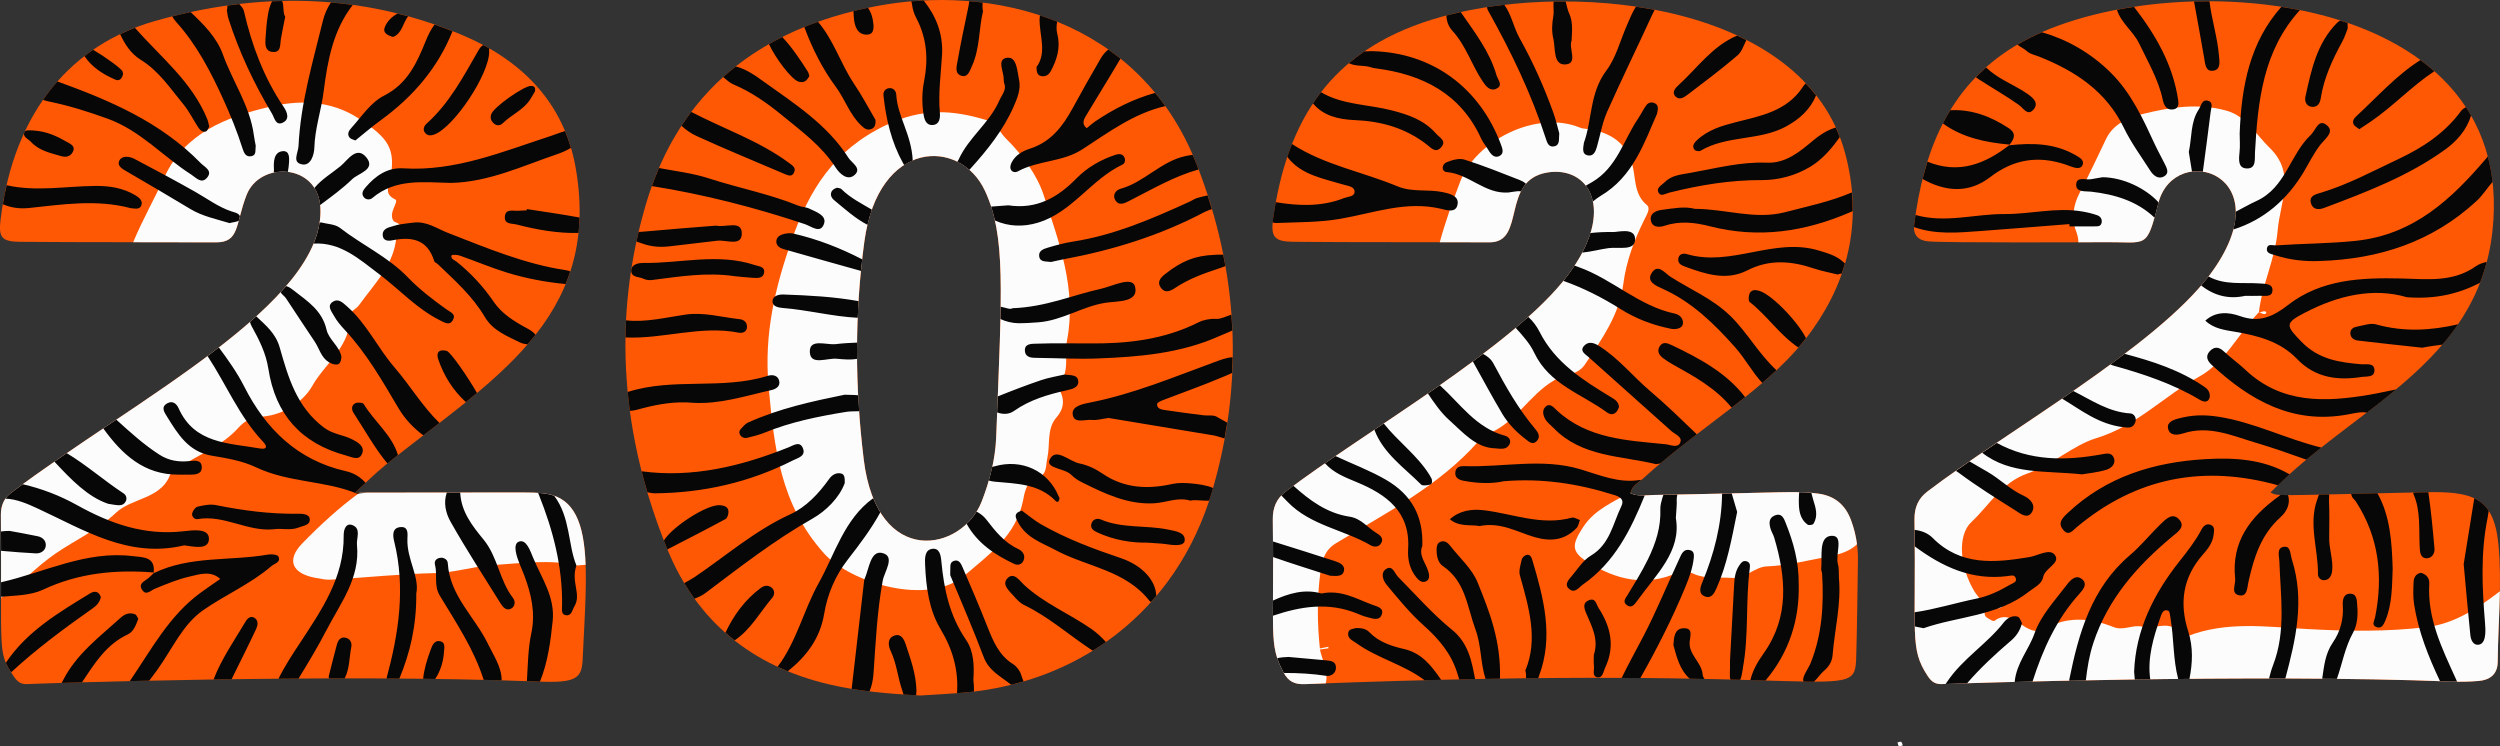 <svg id="_лой_2" xmlns="http://www.w3.org/2000/svg" width="1080" height="322.36" viewBox="0 0 1080 322.36"><rect x="0" y="0" width="1080" height="322.36" fill="#333333" stroke="none"/><g id="_022_535227178"><g id="_022_535227178-2"><g><path d="M980.86 212.78c3.69 1.65-.72 1.35 66.23-.13 20.63-.45 30.23 1.72 32.24 22.59 1.62 16.87-.2 33.81-.33 50.72-.04 5.24-3.29 7.8-8.19 8.21-3.96.33-7.96.42-11.92.26-86.24-3.43-213.25.8-219.88 1.09-2.94.13-4.6-.96-6.3-3.56-7.8-11.91-4.93-17.12-5.66-67.56-.07-5.14 1.63-9.06 5.57-12.06 33.43-25.52 98.74-62.48 121.96-93.55 32.61-43.65-15.19-58.32-22.18-31.04-5.16 20.14-4.77 16.74-22.73 16.87-5.99.04-68.41.34-76.62-.34-4.38-.36-6.71-2.8-6.13-7.28 4.07-31.41 14.52-59.27 43.15-76.88 59.66-36.7 218.7-28.04 206.64 79.98-6.42 57.5-60.35 76.04-95.85 112.66z" fill="#ff5805"/><path d="M822 322.03c-.58.12-1.29.48-1.69.27-.37-.2-.41-1.02-.59-1.57.54-.1 1.25-.46 1.59-.24.4.25.48 1.01.69 1.55z" fill="#fcfcfc"/><path d="M863.45 259.71c.78.22 1.69.25 1.8.56.52 1.45-.52 2.18-1.68 2.55-.34.11-1.37-.72-1.32-.85.28-.8.78-1.53 1.2-2.25z" fill="#fcfcfc"/><path d="M975.84 134.86v.25c.87-.24 1.8-.75 2.63-.63.74.1.68 1.15-.11 1.2-.82.06-1.68-.52-2.53-.82z" fill="#fcfcfc"/><path d="M1079.95 255.43c-9.13 7.06-19.49 13.95-31.24 15.41-17.25 2.15-34.72 1.85-52.21.9-17.18-.94-34.74-3.5-51.59 3.12-.82.32-2.48.55-2.59.31-3.78-8.49-11.14-3-16.69-4.42-4.26-1.09-8.21 1.89-12.59.14-9.78-3.92-20.01-4.78-29.33.62-8.69 5.03-13.66-9.65-22.13-3.29-.5.38-2.36-.86-3.45-1.56-.45-.29-.84-1.18-.76-1.72.63-4.2-2.61-6.45-4.44-9.49-6.55-10.89-7.29-24.31-1.31-29.91 7.85-7.34 12.99-17.15 24.58-21.13 10.32-3.55 19.36-12.1 29.5-15.17 17.37-5.26 29.23-18.24 44.29-26.51 11.24-6.17 17.07-18.67 25.84-27.86v.25c1.28-12.12 7.05-23.03 8.11-35.53 1.07-12.52 8.02-24.68-3.54-35.82-5.91-5.69-9.99-13.58-18.6-15.97-12.15-3.38-24.4-1.47-36.15 1.45-5.92 1.48-12.63 4.08-15.82 10.76-3.73 7.83-7.42 15.69-11.46 23.37-2.81 5.35-3.53 11.26-1.54 16.34.68 1.73.98 3.37 1.05 4.96 6.02-.02 10.42-.04 11.8-.06 17.96-.13 17.56 3.27 22.73-16.87 6.99-27.27 54.79-12.6 22.18 31.04-23.21 31.07-88.52 68.03-121.96 93.55-3.94 3-5.64 6.92-5.57 12.06.73 50.44-2.15 55.65 5.66 67.56 1.7 2.6 3.36 3.69 6.3 3.56 6.63-.29 133.64-4.52 219.88-1.09 3.97.16 7.97.07 11.92-.26 4.9-.41 8.15-2.97 8.19-8.21.08-10.17.76-20.36.94-30.53z" fill="#fcfcfc"/><path d="M826.87 98.11c0-.36.0-.72.06-1.11.18-1.39.38-2.77.58-4.14 12.85 3.68 25.63-.48 38.43-.39 11.17.08 22.23-3.01 33.45-1.13 2.27.38 4.54.9 6.7 1.68 1.19.43 2.1 1.57 1.83 3.1-.31 1.77-1.73 1.66-3.02 1.67-3.62.02-7.24.0-10.87.0-.01-.33-.03-.65-.04-.98-12.78 1-25.55 2.05-38.34 2.99-9.69.71-19.48 1.65-28.78-1.71zm174.12 117.82c-3.8 10.72.53 21.42.36 32.15-.02 1.28 1.08 2.58 2.54 2.57 2.47-.01 3.39-2.12 3.6-3.99.55-4.89-1.45-9.75-1.27-14.69.0-5.22.17-10.44-.1-15.64-.04-.77.13-1.82.06-2.75-1.57.04-3.03.07-4.39.1-.32.76-.56 1.58-.79 2.24zm-16.62-1.47c-12.13 8.74-20.5 19.42-18.78 35.53.28 2.65-2.17 6.62 2.04 7.23 3.25.47 3.15-3.43 3.72-5.94 2.33-10.38 5.36-20.26 13.79-27.81 2.87-2.57 4.4-6 3.3-9.58-1.39.0-2.45-.02-3.28-.07-.25.22-.51.44-.79.64zm-14.5-86.65c2.37.0 4.35.07 6.31-.02 2.16-.1 5.4.78 5.53-2.34.13-2.93-3.07-2.83-5.28-2.99-7.53-.54-15.35.86-22.36-3.03-.98 1.28-2.04 2.58-3.16 3.88 5.66 4.51 12.11 6.05 18.95 4.5zm-18.24-53.65c1.15-8.6 2.32-17.19 3.37-25.8.21-1.75 1.37-4.38-1.43-4.9-2.39-.44-2.69 2.26-3.72 3.83-3.63 5.54-2.9 12.02-4.29 18.36.43 2.71.87 5.58 1.37 8.46 1.56-.2 3.14-.18 4.69.05zm-29.16 108.24c.69-1.93-.63-3.71-2.13-3.8-9.36-.55-16.79-5.72-24.71-9.71-1.6 1.11-3.2 2.21-4.81 3.32 8.2 4.91 15.84 11.17 26.75 12.37 1.33.1 3.84.78 4.89-2.18zm93.51 31.96c.29.87 1.24 1.5 1.77 2.32 10.01 15.42 11.82 32.25 8.31 49.9-.32 1.59-1.6 3.31.28 4.2 2.36 1.12 3.34-.75 4.17-2.77 2.97-7.19 2.82-14.78 3.13-22.32-.35-11.33-1.01-22.62-6.58-32.61-4.19.1-7.96.19-11.38.27.09.34.19.68.3 1zm-63.81-47.34c-10.51-7.19-22.3-10.97-34.32-14.16-2.01 1.53-4.06 3.05-6.14 4.58.41.18.8.37 1.25.49 12.98 3.62 25.72 7.82 37.38 14.81 1.99 1.2 3.83 1.09 4.3-1.32.11-2.33-1.04-3.44-2.47-4.41zm-10.91 13.71c-2.23.59-5.17 1.58-4.69 4.24.64 3.54 4.28 2.99 6.55 2.26 11.27-3.65 21.4 1.09 31.67 4.12 7.26 2.14 14.41 4.69 21.57 7.23 2.13-1.77 4.27-3.51 6.44-5.23-15.03-3.65-29.06-10.96-44.57-13.34-6.18-.95-11.37-.74-16.96.74zm-73.05-118.24-.05.04.05-.04zm-.48-7.15c-7.74-5.07-16-8.22-25.22-7.71-1.13 1.86-2.2 3.75-3.2 5.69 8.58 6.24 18.54 8.19 28.83 9.16 2-2.45 3.07-4.86-.41-7.14zm127.63 18.69c2.36-3.97 4.39-8.22 7.27-11.77 2.13-2.62 5.88-5.32 2.65-8.09-3.73-3.2-4.87 2.1-7.01 4.11-9.04 8.47-10.77 22.75-23.45 28.53-3.03 1.38-5.96 3.1-8.98 4.65.02 2.34-.3 4.9-1.03 7.68 13.09-4.13 23.23-12.79 30.55-25.11zm-112.73 175.32c.76-4.04 7.67-6 5.09-9.59-2.19-3.03-7.29.29-11.1.92-14.92 2.46-29.62 3.89-41.71-8.3-2.11-2.12-4.86-3.13-7.81-3.48.03 2.51.04 4.87.06 7.14 11.84 8.76 24.64 14.89 40.34 12.8 1.33-.18 2.74-.69 3.3.93.61 1.76-1.22 2.12-2.19 2.68-4.58 2.63-9.18 5-14.53 6.1-9.02 1.84-17.83 4.62-26.98 5.96.0 2.24.02 4.25.06 6.08.98.32 2.2.42 3.82.8 14.75-5.18 31.94-5.1 45.51-15.8 2.31-1.82 5.56-3.21 6.13-6.25zm192.5-28.68c-1.61-2.46-3.68-4.2-6.24-5.43-1.65 10.04-3.19 19.8-4.58 28.47 1.07 11.57 1.89 21.13 2.88 30.67.21 1.98 1.16 4.38 3.46 4.16 2.16-.2 2.83-2.59 2.98-4.64.12-1.64.02-3.31-.11-4.95-1.24-15.13-1.95-30.21 1.13-45.27.2-1 .34-2.01.49-3.01zM952.19 24.91c.45 2.6.45 6.1 3.92 5.64 3.42-.45 2.69-4.06 2.48-6.56-.66-7.91-3.16-15.55-4.09-23.43-2.23.0-4.46.02-6.68.08 1.5 8.29 2.98 16.28 4.36 24.27zm43.5 110.18c14.41-7.52 29.57-10.96 44.12-6.68 12.22.93 22.26-1.44 31.55-6.23 1.12-2.89 2.1-5.9 2.92-9.03-1.66.3-3.53 1.03-4.67 1.84-9.97 7.09-21.09 5.57-32.2 5.31-17.3-.39-34.61.28-49.03 11.5-6.47 5.03-12.42 7.71-20.67 4.76-4.91-1.75-10.48-2.18-15.02 1.96 3.64 3.49 8.39 4.06 13.02 4.84 9.86 1.68 19.41 4.21 26.6 11.7 7.9 8.23 17.61 9.43 28.07 7.76 1.91-.3 5.45.38 5.38-2.9-.08-3.34-3.47-2.37-5.46-2.54-9.58-.81-18.59-2.06-25.99-9.67-6.86-7.05-7.45-8.03 1.38-12.63zm-127.46-72.58h-.07s-.09.1-.13.15c.07-.05.13-.1.2-.15zm-.27.24s.14-.12.22-.2l-.22.19h0zm-35.29 7.1c-.77 2.46-1.47 4.96-2.1 7.49 9.86 5.51 19.93 6.32 29.2-.83 10.03-7.74 20.59-9.36 32.33-5.5.94.31 1.87.66 2.8 1.01 1.62.61 3.78 1.04 4.59-.39 1.28-2.27-.99-3.52-2.63-4.48-9.04-5.29-18.87-5.5-28.9-4.38l.02-.02s.04-.05.07-.08c-10.59 8.24-21.9 12.66-35.37 7.18zm112.67 202.98c-3.94-12.26-2.4-23.39 6.32-33.27 2.17-2.45 4.22-5.1 4.64-8.6.2-1.67.59-3.48-1.3-4.23-1.83-.74-3.15.52-3.97 2.06-2.63 4.98-6.05 9.34-9.55 13.76-11.18 14.11-18.91 29.79-19.54 47.68.11 1.14.19 2.26.29 3.35 2.2-.03 4.43-.06 6.68-.09-1.33-9.21 1.35-18.13 4.46-27.03.45-1.29 1.15-3.56 3.31-2.61.71.31.81 2.2 1.01 3.4 1.46 8.65 1.03 17.55 3.29 26.09 1.61-.02 3.24-.03 4.86-.05 1.35-6.83 1.66-13.69-.51-20.46zm-76.79 4.13c2.24-1.93 4.09-4.26 4.94-7.79-.48-.78-.93-2.49-1.82-2.76-2.47-.76-4.73.81-6.06 2.51-7.31 9.36-17.8 15.65-24.47 25.64-.21.31-.42.62-.63.93 1.81-.07 4.97-.17 9.27-.31 5.69-6.59 12.1-12.52 18.75-18.23zm29.82-20.52c1.51-1.67 3.47-4.02 1.28-6.06-2.76-2.56-5.35.36-6.65 2.08-5.14 6.8-11.41 13.43-14.11 21.21-2.44 7.01-7.81 12.79-8.55 20.95 2.46-.06 5.03-.13 7.71-.19 4.45-13.89 10.35-26.99 20.33-37.99zm25.75-237.64c3.78 7.94 8.39 15.65 10.23 24.46.49 2.32 1.67 4.53 4.65 3.98 2.03-.37 2.25-2.08 1.99-3.87-2.27-15.51-9.81-28.4-19.1-40.4-2.49.38-4.94.8-7.37 1.27 1.83 5.76 7.14 9.39 9.6 14.57zm-48.44 3.36c1.36 1.25 3.54 1.63 5.36 2.36 15.56 6.21 28.85 14.93 36.49 30.74 3.14 6.49 7.51 12.39 11.41 18.51 1.32 2.07 3.44 3.76 5.79 2.51 2.82-1.5 1.16-3.98.17-6.01-1.29-2.65-2.78-5.21-4.01-7.89-5.12-11.08-10.2-22.21-19.03-30.97-8.74-8.67-19.08-14.42-29.74-17.48-3.79 1.65-7.32 3.45-10.59 5.38 1.27 1 3.04 1.82 4.16 2.85zm28.61 255.69c6.35-19.25 19-33.44 34.08-46.03 2.23-1.86 5.72-4.04 3.28-7.11-2.92-3.68-5.97-.53-8.3 1.74-4.5 4.38-8.48 9.34-13.24 13.4-16.65 14.17-22.08 33.59-26.18 53.73-.01.17.0.33.0.5 2.33-.05 4.71-.1 7.15-.14.62-5.39 1.46-10.74 3.22-16.08zm-50.71-244.5c.36.29.74.58 1.16.85 5.76 3.74 11.76 7.12 17.35 11.08 2.08 1.47 3.78 4.91 6.28 2.17 2.72-2.97-.24-5.35-2.7-7.04-5.75-3.94-12.76-6.35-17.66-11.31-1.55 1.37-3.02 2.79-4.43 4.25zm172.8 106.77c-2.33-.65-5.2.45-7.79.9-1.65.28-3.3.95-3.24 3.01.06 1.97 1.65 2.9 3.28 3.09 8.73 1.06 17.47 1.97 27.79 3.1 2.79-.57 5.72-.95 8.71-1.33 2.41-2.82 4.67-5.74 6.77-8.8-11.53 2.67-23.27 3.46-35.53.03zm-36.29 101.57c-.68-2.13-.54-5.68-3.08-5.51-3.74.25-2.4 3.91-2.32 6.34.48 15.02 2.96 30.13-2.72 44.82-.72 1.87-1.26 3.82-1.75 5.79 2.34.0 4.69.0 7.04.01 4.48-16.81 8.49-33.67 2.83-51.45zm71.37 52.79c-.16-.36-.31-.72-.47-1.08-5.97-13.16-12.44-26.15-11.54-41.24.12-2.04-.8-3.84-3.5-4.7-1.92.21-3.16 1.69-3.26 3.8-.16 3.26-.3 6.61.2 9.81 1.84 11.75 6.18 22.61 11.2 33.2 1.62.06 3.23.12 4.82.18.85.03 1.7.01 2.55.02zm-44.96-21.12c1.91-3.46 2.17-7.59 1.84-11.56-.18-2.18.02-5.3-3.06-5.32-2.89-.02-3.35 2.65-3.19 5.12.4 5.8-1.06 11.26-4.26 15.9-3.39 4.91-3.84 10.38-4.63 15.62.0.03.0.07.0.1 2.12.02 4.22.04 6.33.06 2.35-6.62 3.5-13.64 6.97-19.93zm-108.28-196.79c-1.06.19-3 .53-4.94.86-2.35.41-6.32-1.37-6.37 2.41-.04 3.35 4.05 2.69 6.42 2.96 10.36 1.19 19.86 4.06 27.44 11.24.5-1.79 1.04-3.86 1.66-6.28.03-.11.06-.21.09-.32-5.55-6.04-15.3-10.83-24.3-10.88zm59.32-18.64c0 2.03.25 5.04-.07 7.98-.34 3.16-.64 6.83 3.24 6.87 4.06.05 3.28-4.08 3.44-6.93 1.23-22.14 3.46-43.94 19.39-61.46-2.65-.53-5.32-1.01-8.01-1.42-13.54 15.26-17.27 34.12-18 54.96zm2.71 102.04c-3.08-2.88-6.52-5.36-9.62-8.23-2.12-1.96-4.08-2.07-5.98-.05-2.1 2.23-1 4.29.85 5.99 16.63 15.32 35.01 25.81 58.85 21.35 2.66-.5 5.62-1.25 8.14-.77 4.28-3.29 8.5-6.6 12.59-10-3.85.73-7.68 1.63-11.55 2.28-18.98 3.2-37.69 4-53.28-10.56zm78.09 81.22c2.25-.03 3.53-2.12 3.36-4.14-.7-8.15-1.47-16.31-2.66-24.4-.62.0-1.26.02-1.9.03-1.54.03-3.04.07-4.5.1-.04.17-.06.34-.11.5 3.3 7.15 2.35 15.44 2.8 23.59.11 1.96.48 4.36 3.01 4.32zm-138.36-38.26c2.04-.63 4.32-2.52 3.12-5.31-.97-2.26-3.25-1.7-5.22-1.34-15.69 2.85-30.98 2.9-45.28-4.94-2.13 1.44-4.22 2.85-6.29 4.26 12.23 9.6 27.73 7.63 43.12 9.33 2.8-.49 6.81-.84 10.56-2zm-39.13 17.72c2.02 1.28 5 3.75 6.91.65 1.97-3.2-.95-5.96-3.48-7.1-5.81-2.61-10.2-7.2-15.6-10.32-2.63-1.52-5.25-3.04-7.84-4.55-2.02 1.39-3.98 2.75-5.89 4.1.43.28.86.54 1.29.86 7.89 5.88 16.28 11.09 24.61 16.35zm26.27 7.12c25.92-21.72 55.05-27.03 86.95-18.13 1.65-1.61 3.35-3.19 5.06-4.74-.22-.1-.42-.2-.61-.31-11.15-6.28-23.51-6.94-35.72-6.24-22.27 1.29-42.87 7.51-59.64 23.35-2.51 2.37-4.32 4.35-1.75 7.33 2.31 2.68 3.99.18 5.71-1.27zm177.28-159.75c-15.19 17.88-31.52 33.4-56.83 36.04-11.45 1.19-22.85 1.15-34.26 1.94-1.43.1-3.66-.92-4.01 1.34-.33 2.1 1.85 2.37 3.35 2.86 6.37 2.08 12.91 2.85 19.58 2.56 25.52-.83 48.4-8.19 67.6-25.88 2.66-2.45 4.57-5.55 6.95-8.32-.45-3.83-1.13-7.51-2.06-11.03-.11.17-.2.35-.33.5zm-64.79-58.15c-8.75 8.82-11.15 20.43-13.67 31.92-.43 1.95.36 4.15 2.83 4.37 2.31.2 3.43-1.39 3.77-3.6 1.37-8.89 5.12-16.86 9.36-24.67 1.08-1.98 1.74-4.19 2.3-5.59-.02-.89.01-1.71-.05-2.39-1.06-.36-2.12-.71-3.2-1.05-.51.29-.99.65-1.35 1.01zm8.19 40.47c-.97.89-1.75 2.19-.95 3.53.45.76 1.44 1.2 2.39 1.94 1.71-1.13 3.35-2.2 4.96-3.3 9.65-6.59 17.66-15.29 27.44-21.73-1.92-1.69-3.93-3.31-6.02-4.84-10.48 6.64-18.75 16.03-27.83 24.41zm45.4-2.42c-7.03 9.6-16.58 15.86-27.11 20.81-11.04 5.2-21.8 11.03-33.58 14.57-1.98.59-5.06 1.2-4.21 4.42.76 2.86 3.29 3.02 5.66 2.13 18.21-6.83 36.44-13.76 52.34-25.23 5.03-3.63 9.28-8.41 11.2-14.7-.71-1.23-1.45-2.44-2.23-3.62-.81.45-1.58.93-2.08 1.61z" fill="#070707"/></g><g><path d="M704.42 213.1c3.24 1.51 6.54.8 9.71.74 57.47-1 62.11-1.93 71.6-.56 6.96 1.01 11.44 4.87 13.86 11.3 2.13 5.64 3.13 11.5 3.04 17.53-.22 13.93-.34 27.86-.75 41.79-.61 21.04-5.06 2.54-238.01 11.63-4.49.18-7.21-.96-9.43-5.19-6.48-12.31-3.86-16.16-4.57-65.88-.07-5.13 1.58-9.07 5.53-12.08 33.59-25.65 98.7-62.47 121.97-93.55 21.28-28.43 8.97-47.34-8.98-44.31-20.16 3.41-9.01 30.21-24.89 30.15-28.2-.11-56.4.05-84.59-.21-8.57-.08-10.05-2.1-8.86-10.38 6.19-43 25.26-72 68.07-85.47 56.18-17.67 161.42-9.23 179.08 57.96 7.18 27.3 2.17 52.65-14.04 75.6-17.96 25.42-46.65 40.13-73.74 64.89-1.84 1.68-4.49 2.81-4.97 6.03z" fill="#ff5805"/><path d="M789.48 240.52c-8.7 1.58-17.23 3.84-26.17 4.16-5.38.19-9.15 5.45-15.48 4.97-5.48-.41-11.04.61-16.33-1.82-2.16-1-4.58-1.46-6.74-.48-13.83 6.28-26.61 3.07-38.74-4.43-7.5-4.63-6.95-7.72-2.15-15.14 5.09-7.87 13.34-10.96 20.72-15.35-.06.22-.13.43-.17.67 3.24 1.51 6.54.8 9.71.74 57.47-1 62.11-1.93 71.6-.56 6.96 1.01 11.44 4.87 13.86 11.3 1.29 3.43 2.17 6.95 2.63 10.53-2.71 2.71-6.85 4.34-12.74 5.41zM570.22 280.6c1.23-.17 2.47-.34 3.69-.54.0.0-.05-.42-.08-.65-1.21.24-2.42.49-3.64.73-1.18-11.04-1.23-22.08.25-33.1.67-5 1.73-9.37 6.84-12.45 21.66-13.09 44.45-24.68 61.56-44.12.84-.95 1.19-2.16 2.65-2.63 12.8-4.11 18.71-17.09 30.06-23.65 4.19-2.42 10-2 13.17-6.76 7.21-10.86 14.83-21.32 16.57-34.89 1.25-9.7 4.72-18.93 9.09-27.69 1.1-2.21 2.79-4.89 1.05-6.3-6.12-4.99-4.48-12.71-6.72-18.89-2.99-8.23-8.33-11.3-15.44-13.44-2.19-.66-4.74-.28-6.82-1.12-18.99-7.74-45.08 5.94-51.64 23.34-3.25 8.61-6.42 17.31-8.83 26.21 7.16.0 14.33.01 21.49.04 15.88.06 4.73-26.74 24.89-30.15 17.95-3.03 30.26 15.88 8.98 44.31-23.26 31.08-88.37 67.89-121.97 93.55-3.94 3.01-5.6 6.95-5.53 12.08.72 49.72-1.9 53.57 4.57 65.88 2.22 4.22 4.94 5.36 9.43 5.19 3.01-.12 5.95-.23 8.88-.34 1.26-4.79-1.39-9.72-2.52-14.6z" fill="#fcfcfc"/><path d="M648.92 178.65c-4.4-7.39-8.46-14.98-12.64-22.5 1.47-1.09 2.93-2.18 4.37-3.28 1.89.98 3.49 2.24 4.53 4.2 5.25 9.87 10.73 19.57 17.97 28.16 1.27 1.5 2.52 3.42.78 5.26-1.93 2.04-3.62.16-5.09-.96-3.96-3.02-7.41-6.65-9.94-10.89zm41.63-29.34c-2.31-1.43-4.51-1.83-6.25.12-1.96 2.19.46 3.49 1.82 4.71 11.94 10.71 23.94 21.35 35.88 32.06 1.62 1.45 4.91 2.47 3.86 5-1.04 2.52-4.21.93-6.23.72-16.66-1.69-33.72-2.27-47.1-14.66-1.27-1.18-2.95-3.43-4.93-1.49-1.53 1.49-.98 3.83.11 5.55.86 1.36 2.26 2.37 3.4 3.55 12.26 12.67 29.26 11.95 44.26 15.65.63-.11 1.25-.2 1.87-.29 5.28-4.45 10.57-8.62 15.79-12.62-6.61-6.35-13.19-12.77-20.18-18.69-7.55-6.4-13.74-14.32-22.29-19.6zm31.52-.27c-1.93-.92-3.85-1.54-5.15.68-1.24 2.11-.07 3.8 1.63 5.07 1.32.99 2.72 1.89 4.17 2.69 9.35 5.19 18.61 10.34 25.36 18.63 1.96-1.51 3.9-3.03 5.81-4.55-8.1-10.55-19.77-16.79-31.82-22.53zm36.99-23.61c-1.49-.39-2.81.25-3.28 1.45-.42 1.07-.53 3.11.1 3.6 7.58 5.93 12.96 14.25 21 19.64 1.14-1.32 2.25-2.65 3.32-4.03-3.79-7.57-15.98-20.15-21.13-20.66zm-64.04-18.25c4.23-.58 11.6 1.47 11.34-4.07-.23-4.93-7.47-2.8-9.49-2.87-3.68-.07-6.86.11-9.78.43-.82 2.66-1.98 5.48-3.54 8.45 3.85-.35 7.64-1.43 11.48-1.95zm28.53 28.3c-15.54-3.25-26.97-14.9-41.56-20.09-.6-.21-1.19-.44-1.78-.66-.89 1.35-1.83 2.72-2.88 4.12-.62.82-1.28 1.65-1.95 2.49 8.68 3.07 16.84 7.23 24.77 12.21 6.33 3.98 13.54 6.89 22.09 8.56 2.49.27 4.66-.51 4.8-2.4.18-2.4-1.7-3.84-3.49-4.22zm-29.33 42.69c2.32 1.71 4.34.41 5.18-2.35-.12-2.39-1.98-3.35-3.63-4.35-12.06-7.35-23.91-14.77-30.66-28.09-1.22-2.41-2.85-4.63-4.88-6.47-1.75 1.57-3.58 3.14-5.45 4.72 3.05 3.38 6.11 6.76 7.98 10.7 6.54 13.81 20.55 17.81 31.46 25.84zm-102.27 57.31c1.49.86 3.4 1.02 4.5-.52 1.54-2.16.1-3.54-1.78-4.67-3.89-2.33-6.58-6.31-11.64-7.08-9.84-1.5-17.29-7.09-24.29-13.36-1.15.86-2.28 1.7-3.37 2.53-.69.52-1.28 1.09-1.83 1.67.89.94 1.83 1.86 2.75 2.81 9.88 10.16 24.05 11.9 35.66 18.61zm-17.31 13.25c2.68.05 5.56.63 6-2.44.32-2.17-1.98-3.25-3.89-3.87-8.92-2.88-17.85-5.72-26.81-8.5.02 2.36.03 4.61.03 6.73 8.27 2.91 16.64 5.47 24.66 8.08zm81.71-171.02c-7.85-3.08-15.7-6.23-23.74-8.77-2.23-.7-5.29.17-7.63 1.13-2.33.96-2.32 4.07-.02 4.26 9.67.8 16.58 9.58 26.65 8.83 1.3-.19 2.59-.41 3.9-.55.46-.05 1 0 1.54.06.59-1.17 1.3-2.28 2.15-3.28-.75-.76-1.89-1.31-2.85-1.69zm122.21-39.77c-6.91 10.13-17.92 12.12-28.63 14.83-6.04 1.53-12.04 3.31-16.75 7.7-1.11 1.04-2.48 2.5-1.18 4.2.41.54 1.99.83 2.59.48 11.34-6.76 25.28-4.27 36.75-10.38 5.92-3.16 10.67-7.41 13.21-13.55-1.41-1.8-2.91-3.53-4.49-5.2-.58.57-1.08 1.26-1.52 1.9zm-160.02 169.04c-.31-.58-.6-1.18-.95-1.74-5.31-8.56-13.64-14.47-19.8-22.29-1.35.91-2.71 1.82-4.05 2.72 3.85 10.24 12.84 16.3 20.19 23.66.64.64 2.5.31 3.72.06 1.2-.25 1.04-1.43.88-2.41zm144.76-136.7c-11.4-.47-22.28 2.5-33.31 4.44-3.79.67-7.98.99-10.95 4.08-1.25 1.3-3.87 2.35-2.43 4.6 1.02 1.6 2.96.21 4.53-.18 13.15-3.28 26.36-5.49 40.08-5.42 7.06.03 14.44-1.92 20.8-5.75 5.34-3.22 9.23-7.89 12.77-12.79-.54-1.42-1.12-2.81-1.75-4.17-.16.04-.32.08-.48.14-3.45 1.16-6.41 3.05-9.27 5.45-5.78 4.84-11.79 9.93-19.98 9.6zm-168.95-40.75c20.19 2.62 36.62 10.83 45.53 30.38.81 1.79 2.19 3.31 3.18 5.03 1.09 1.88 2.65 3.51 4.72 2.45 2.15-1.11 1.27-3.26.54-5.2-9.14-24.3-29.53-39.51-55.66-40.1-1.19.03-2.24.07-3.23.11-2.35 1.61-4.57 3.3-6.69 5.08 2.81 1.54 6.63.76 9.66 1.84.62.22 1.28.33 1.94.41zm-8.36 235.4c1.53.61 3.06 1.31 4.66 1.68 2.16.5 5.01 1.79 6.17-.88 1.35-3.12-1.91-3.71-3.9-4.45-6.96-2.57-13.57-6.66-22.05-4.89-7.32-2.13-14.23-.02-20.95 3.05-.01 2.42-.02 4.59-.02 6.56 11.88-4.02 23.79-5.97 36.09-1.07zm201.98 24.84c2.08-1.71 3.49-3.96 3.71-6.74.89-11.13 3.78-22.09 2.73-33.37-.12-1.97.11-4.04-.43-5.9-1.23-4.31 2.79-12.61-2.82-12.29-5.66.32-3.87 9.04-4.41 14.34-.06.62.35 1.28.39 1.93.8 13.19.07 26.17-4.93 38.65-1.03 2.58-4.04 6.25-3.06 8.06 1.59.03 3.07.04 4.44.05 1.52-1.3 2.88-3.49 4.37-4.72zm-236.56-193.43c9.14-.38 18.4-.24 27.36-1.77 14.46-2.46 28.5-7.93 43.62-4.4 2.44.57 6.84 2.16 7.33-2.2.38-3.39-3.5-4.35-6.43-4.97-6.43-1.37-13.19.16-19.54-2.49-15.11-6.31-31.62-9.19-45.61-18.3-.72 1.81-1.4 3.66-2.04 5.55 6.02 7.91 15.6 9.35 24.48 12.05 1.88.57 4.6.78 4.6 3 0 2.19-2.92 2.11-4.59 2.77-9.81 3.88-19.92 3.33-29.46 1.76-.41 2.22-.78 4.47-1.11 6.77-.1.72-.18 1.38-.24 2 .56.15 1.12.25 1.63.23zm167.17 117.44c-.16.45-.3.9-.43 1.31-.46 1.57-.94 3.24-.88 4.84.27 7.76-1.93 14.63-5.35 21.67-2.61 5.36-5.72 10.28-8.75 15.32-.83 1.37-2.28 2.9-.61 4.31 2.16 1.83 3.49.02 4.69-1.66 8.18-11.38 19.22-21.47 16.71-35.77.2-3.8.51-5.79.37-7.74-.05-.72.1-1.55.27-2.4-1.93.04-3.95.07-6.03.11zm16.75 37.94c-.87 2.1-1.7 4.8 1.18 5.93 2.84 1.12 4.04-1.37 5-3.5 4.61-10.25 6.55-21.25 8.94-32.99-.65-2.21-1.47-5.09-2.35-8.01-1.32.03-2.72.06-4.16.1-.17 13.42-3.48 26.13-8.6 38.46zm-10.15-214.99c-1.31 1.2-3.21 3.08-1.33 4.98 1.74 1.76 3.8.25 5.31-.89 7.24-5.52 14.56-10.97 21.45-16.9 1.75-1.51 2.61-4.06 3.8-6.62-1.3-.66-2.62-1.31-3.95-1.93-10.64 4.45-17.13 13.9-25.27 21.35zm51.91 179.5c0 3.95.27 7.85 3.83 10.42.51.37 2.21.11 2.5-.38 2.07-3.39 1-6.85-.09-10.29-.32-1.01-.53-2.05-.81-3.06-1.6-.15-3.27-.24-5.29-.28-.12 1.18-.08 2.4-.15 3.6zm-165.29 33.14c1.08 1.36 2.54 2.58 4.21 1.79 1.75-.82 1.49-2.75 1-4.36-1.12-3.69-4.28-6.91-2.57-10.95.45-12.92-4.62-22.18-15.8-28.64-6.99-4.04-14.48-6.81-21.71-10.19-1.54 1.05-3.05 2.09-4.54 3.12 3.7 4.13 8.61 6.03 13.7 8.14 12.73 5.27 23.26 12.73 22.22 28.94-.28 4.34.65 8.59 3.49 12.15zm52.7 43.6c.12-.33.23-.65.34-.95 6.48-17.16 1.97-33.7-2.91-50.2-.38-1.27-1.08-2.63-2.74-2.02-.76.28-1.65 1.18-1.81 1.94-.48 2.24-1.37 4.76-.79 6.8 3.91 13.91 8 27.74 2.35 41.14.37 1.11.35 2.27.3 3.34 1.77-.02 3.54-.04 5.27-.06zm-16.5.04c.44-16.21-4.61-28.94-9.68-41.43-2.39-5.88-7.75-10.56-11.8-15.76-1.05-1.35-2.35-2.47-4.21-1.78-1.42.53-1.68 1.93-1.7 3.25-.04 2.75.52 5.77 2.69 7.23 9.87 6.65 10.5 17.65 14.12 27.46 2.58 6.97 2.08 14.43 4.34 21.3 2.1-.04 4.16-.07 6.2-.1.08-.32.11-.43.04-.18zm42.54-30.47c-1.01-1.55-1.17-4.22-3.85-3.35-2.98.97-2.52 3.24-1.5 5.63 2.42 5.7 5.57 11.3 3.35 18.04.0 1.49-.16 3.15.04 4.76.23 1.76-.97 4.54 1.49 4.97 2.32.4 2.54-2.44 3.34-4.12 4.4-9.23 2.44-17.74-2.88-25.92zm-83.97 17.84c-5.34-1.24-10.87-2.97-14.96-7.23-1.48-1.54-3.42-1.87-5.77-1.85-1.19.43-3.31.23-3.45 2.38-.15 2.32 1.97 3.01 3.57 4.17 9.06 6.55 20.51 9.23 29.45 16.01 2.43-.06 4.82-.12 7.19-.18-4.06-5.75-8.11-11.46-16.03-13.31zm20.64-8.36c-8.37-6.82-15.58-15.07-23.21-22.78-1.53-1.55-2.34-5.06-4.98-3.58-2.89 1.62-1.55 5.09.0 6.96 5.02 6.06 10.06 12.24 15.9 17.46 6.56 5.86 11.94 12.11 14.61 20.66.28.91.55 1.84.84 2.76 2.33-.05 4.61-.1 6.88-.14-1.49-7.58-2.75-15.42-10.02-21.35zm125.71 16.55c2.64-14.22 1.11-28.73 2.98-43 .18-1.34.19-2.68-1.47-3.12-1.63-.44-2.41.87-3.11 1.89-1.74 2.55-2.04 5.54-2.2 8.53-.6 10.84-1.17 21.67-1.76 32.51-.01.99-.03 1.98.0 2.97.04 1.57-.23 3.73.13 5.22 1.47.04 2.9.08 4.29.11.69-1.43.86-3.51 1.16-5.11zm24.13-35.96c.09-10.21-2.36-18.4-5.52-26.41-.84-2.12-1.7-4.77-4.82-3.53-2.75 1.1-2.5 3.58-1.77 5.92.4 1.25 1.15 2.4 1.52 3.66 5.11 17.27 6.63 34.24-4.57 50-2.54 3.57-4.71 7.27-5.74 11.56 2.29.07 4.47.13 6.54.19 10.34-12.21 14.72-26.62 14.35-41.39zm-5.93-160.94c-12.96 3.36-25.56-1.42-38.92-1.45-4.41-1.2-9.34-.19-14.25.43-2.35.3-5.07 1.38-4.84 4.07.32 3.68 3.7 3.59 6.16 2.77 6.57-2.2 13.23-1.33 19.42.26 21.16 5.43 41.22 2.34 60.85-6.18.27-.12.54-.24.8-.36.02-2.67-.1-5.37-.33-8.09-9.31 3.99-19.17 6.02-28.9 8.55zm-197.94 200.31c1.61.25 3.97-1.04 3.96-3.55.0-2.63-2.06-2.97-4.09-3.15-5.22-.48-10.45-.94-16.39-1.48-1.52.06-3.2.16-4.89.52.65 1.95 1.5 3.87 2.65 6.05.07.13.14.23.21.35 6.2-.02 12.36.32 18.55 1.27zm162.37-.53c-.38-5.41-6.2-8.61-5.6-14.33.27-2.51 1.49-5.93-2.74-5.72-3.77.18-4.05 3.67-4.31 7.21 1.41 5.07 2.64 10.64 7.06 14.59 2.18.04 4.31.08 6.35.12-.37-.63-.73-1.26-.77-1.87zm-7.41-38.05c1.66-4.01 3.11-8.03 3.57-12.36.15-1.37.08-2.88-1.39-3.31-3.15-.94-4 1.85-4.89 3.76-5.18 11.03-9.76 22.35-15.37 33.15-3.16 6.09-6.53 12.06-9.51 18.23 2.77.01 5.46.03 8.08.05 7.25-12.79 13.9-25.9 19.52-39.52zm-102.14-71.99c6.04 5.4 11.61 12.11 19.96 12.27 2.88.33 4.96.46 6.09-1.65 1.05-1.98-.43-3.4-1.93-3.81-12.47-3.35-19.31-13.82-28.12-21.8-1.71 1.2-3.42 2.39-5.14 3.58 2.75 4.07 5.56 8.21 9.14 11.42zm88.92-136.78c-1.34-.71-2.81-.33-3.6.69-1.4 1.8-2.34 3.95-3.63 5.85-6.35 9.37-9.16 21.24-19.94 27.51-.82.48-1.74.99-2.68 1.53 1.45 1.88 2.5 4.17 3.06 6.83 1.16-.93 2.29-1.81 3.32-2.41 13.99-8.23 18.82-22.83 24.4-35.51.63-2.53.44-3.77-.92-4.49zm-1.38 73.26c-2.49 3.87 2.02 5.63 4.87 6.93 12.61 5.73 22.11 15.02 31.19 25.24 4.25 4.79 7.34 10.66 11.69 15.37 2.1-1.81 4.17-3.63 6.16-5.51-7.76-7.09-12.71-16.5-20.22-23.72-7.44-7.15-16.94-11.14-25.49-16.58-2.54-1.62-5.5-5.94-8.2-1.73zm72.28-9.63c-19.33-5.92-37.97 7.2-57.14 1.5-1.52-.45-3.49-.07-3.68 2.16-.17 2.04 1.56 2.77 3.09 3.32 8.78 3.18 17.7 6.2 26.8 1.54 9.59-4.9 19.08-4.05 28.82-.77 3.43 1.15 7.03 1.79 10.2 2.58.54-.25 1.13-.35 1.71-.4.51-1.46.98-2.92 1.4-4.39-.28-.24-.55-.47-.78-.68-2.98-2.69-6.54-3.68-10.43-4.87zm-103.29 116.39c-1.17-.37-2.5-1.3-3.49-1.02-13.15 3.61-25.46-1.73-38.13-3.22-5.07-.6-10.38.12-14.56 3.9 4.04 3.45 9.08 2.22 12.8 2.94 9.21-1.82 16.27 2.58 23.71 4.76 6.98 2.05 13.04 1.44 18.2-3.88.82-.84.99-2.3 1.47-3.48zm-4.44 29.93c2.38 1.82 3.95-.83 5.8-2.12 13.69-9.55 20.62-23.64 26.63-38.43-2.03.09-4.08.02-6.12-.93.46-3.05 2.85-4.23 4.67-5.78-.23.0-.44.0-.71.04-9.26 1.44-17.29-2.17-25.77-4.68-16.47-4.88-33.35-.74-50.03-1.32-1.75-.06-3.45.36-3.81 2.32-.45 2.47 1.2 3.55 3.33 3.97 6.2 1.23 12.41 1.39 17.61.23 16.1-1.32 31.55.86 47.86 6.02 2.99.95 4.08 2.31 2.85 4.84-3.65 7.52-4.9 16.4-13.19 21.32-3.26 1.93-5.55 5.59-8.08 8.63-1.39 1.67-3.72 3.84-1.07 5.88zm-110.88-209.9c4.48 5.39 11.06 6.91 18.01 7.2 11.55.47 22.12 3.46 31.28 10.67 1.88 1.48 3.69 3.59 5.89 1.27 2.79-2.94-.29-4.14-2.05-6.15-5.12-5.83-11.9-8.12-18.96-9.96-10.25-2.67-21.41-2.35-30.7-7.88-1.21 1.57-2.37 3.19-3.47 4.85zm60.32-31.27c5.83 6.38 8.31 14.86 13.09 21.92 1.24 1.83 3.04 4.16 5.61 3.08 3.4-1.42.85-3.88.29-5.83-2.97-10.37-9.52-18.7-15.48-27.36-2.11.46-4.18.96-6.2 1.48.1 2.37.76 4.61 2.69 6.71zm75.36-2.62c-2.94 6.61-4.72 14.08-8.96 19.71-7.28 9.68-6.09 21.39-9.68 31.18-.41 2.63-.87 5 1.78 5.47 2.37.42 3.27-1.73 3.83-3.69 1.46-5.06 2.3-10.38 4.41-15.14 6.26-14.11 13.1-27.97 19.52-42.03.28-.61.66-1.31 1.03-2.03-2.68-.51-5.38-.96-8.1-1.36-1.6 2.42-2.65 5.21-3.84 7.89zm-59.94-6.03c9.84 17.56 18.54 35.62 24.75 54.81.59 1.82 1.2 4.23 3.78 3.64 2.51-.58 1.87-3.07 2.12-5.64-.73-2.58-1.46-5.82-2.57-8.92-3.99-11.15-8.85-21.93-14.61-32.26-2.55-4.58-3.44-10.04-6.54-14.3-2.54.3-5.05.63-7.52 1.01.07.56.3 1.14.58 1.64zm28.2-4.07c-.21 1.94.23 4.38-.1 6.19-.59 3.16-.79 6.67-.03 9.75 1.01 4.11-.16 11.43 5.1 11.22 5.81-.23 1.41-6.99 2.81-10.31.19-4.19.68-8.08-1.09-11.83-.65-1.37-1-3.38-1.47-5.06-1.74.0-3.48.0-5.21.03z" fill="#070707"/></g><g><path d="M397.52 300.46c-13.41-.74-26.56-1.79-39.56-4.86-33.05-7.82-56.96-27.14-69.64-58.27-19.68-48.34-24.19-98.35-9.34-148.91 14.47-49.29 49.44-75.92 98.73-85.6 50.78-9.98 114.58 5.2 139.23 68.12 18.08 46.17 20.72 93.69 6.67 141.34-15.24 51.69-58.29 84.45-112.35 87.32-4.63.25-9.26.58-13.73.86zm28.01-217.98c-10.59-22.94-46.05-22.68-52.12 21.9-4.26 31.29-4.12 62.74-.27 94.09 5.81 47.32 42.52 39.77 50.9 18.34 3.51-8.98 5.95-18.23 6.33-27.95 2.48-64.27 4.15-86.91-4.83-106.38z" fill="#ff5805"/><path d="M416.81 248.5c10.61-9.13 22.06-17 25.17-32.35.34-1.7 1.2-8.33 5.17-9.35 5.44-1.4 4.45-5.11 5.29-8.91 1.29-5.86-.35-12.62 3.91-17.52 4.06-4.68 3.34-8.89.5-13.5l-.06.04c5.77-5.77 2.89-13.25 4.17-19.91 4.27-22.2-3.56-42.6-10.08-62.67-2.8-8.63-9.21-17.52-16.42-24.59-2.7-2.64-3.64-6.45-8.28-7.85-14.88-4.48-27.68-5.31-43.44 2.17-22.54 10.7-33.16 28.15-40.6 49.31-7.2 20.47-12.17 40.71-10.1 63.61 2.4 26.55 5.06 50.97 23.88 72.02 11.31 12.65 44.97 23.18 60.88 9.5zm36.24-80.77c.68-2.62 2.52-.19 3.7-.79-1.14.83-2.28 1.66-3.42 2.49-.1-.57-.41-1.19-.28-1.7zm-79.92 30.73c-3.85-31.35-3.99-62.79.27-94.09 6.06-44.57 41.52-44.84 52.12-21.9 8.99 19.46 7.32 42.11 4.83 106.38-.38 9.71-2.82 18.97-6.33 27.95-8.38 21.42-45.08 28.97-50.9-18.34z" fill="#fcfcfc"/><path d="M484.93 71.09c-13.53 6.37-21.82 20.67-36.5 25.1-6.26 1.89-12.62 1.76-18.63-.94-.47-2.08-1.01-4.08-1.63-6 2.62-.18 5.23-.39 7.42-.55 12.33 1.85 21.4-3.43 29.44-11.63 4.73-4.82 10.49-8.07 16.86-10.2 1.36-.45 2.77-.47 3.6.69.83 1.15.68 2.95-.57 3.54zm-.98 10.51c-1.8.49-3.48 2.57-2.2 4.77 1.6 2.76 4.06 1.45 6.09.41 9.79-4.97 19.29-10.58 29.93-13.57-.29-.76-.55-1.52-.84-2.28-.54-1.37-1.12-2.69-1.69-4.02-1.05.11-2.13.29-3.24.54-10.59 2.33-17.75 11.35-28.05 14.14zm-35.3 57.63c10.32-.79 19.1-7.02 29.34-8.49 4.77-.69 14.09-.06 12.35-6.91-1.2-4.72-9.7-.17-14.94.98-12.07 2.66-23.64 7.83-38.01 8.34-.89.75-3.17-.32-5.11-.65-.02 1.71-.06 3.49-.1 5.31 2.2 1.07 5.18 1.79 7.59 1.81 2.96.03 5.92-.16 8.87-.39zm35.39-113.9c-1.72-1.38-3.48-2.69-5.27-3.95-1.25 1.06-2.38 2.36-3.2 3.76-4.2 7.18-8.28 14.44-12.26 21.74-4.28 7.84-9.45 14.49-18.37 17.34-3.1.99-6.17 2.67-7.85 5.85-.43.82-.79 1.98-.55 2.79.47 1.58 2.06 1.79 3.22 1.15 8.75-4.78 19.3-3.94 27.84-9.51 11.37-7.41 22.41-15.59 35.8-18.66-1.41-1.97-2.86-3.88-4.37-5.71-9.37 2.59-17.92 6.93-25.98 12.37-1.09.74-2.07 1.65-3.59 2.88-1.97-1.54-1.53-3.34-.53-5.01 5.02-8.36 10.18-16.64 15.12-25.05zm-45.92 218.28c1.6.76 3.39.27 4.11-1.61.92-2.4-.79-4.12-2.44-4.88-5.98-2.76-9.87-7.73-13.74-12.73-1.17-1.51-2.6-2.54-4.16-3.37-1.21 1.94-2.66 3.71-4.3 5.27 4.55 8.27 12.06 13.33 20.53 17.31zm19.58-28.52c-.15-.28-.31-.55-.43-.84-4.54-10.88-15.86-16.17-27.61-12.8-.31.09-.65.16-1 .23-.43 1.98-.93 3.95-1.5 5.91.83.26 1.71.41 2.49.49 9.41.91 19.06.78 26.44 8.39.92.95 1.62-.21 1.6-1.37zm16.23-60.23c18.11-.67 36.2-2.16 53.01-9.75 1.49-.67 3.55-1.43 5.41-2.31-.09-2.29-.24-4.57-.41-6.86-2.13.64-4.56 1.97-6.58 1.83-2.53-.18-5.41.38-7.69 1.52-14.94 7.48-30.79 9.24-47.14 9.07-7.59.0-15.18-.16-22.76.11-1.93.07-5.38-.18-5 3.28.33 2.94 3.19 2.83 5.53 2.86 8.54.1 17.1.57 25.62.26zm50.88-44.78c-8.52.33-14.2 2.59-21.56 8.38-2.05 1.61-3.49 3.49-1.75 5.87 1.71 2.35 3.9 1.58 6.07.12 5.79-3.91 12.26-6.25 18.83-8.42.88-.29 1.98-.64 2.97-1.08-.29-1.65-.64-3.29-.96-4.94-1.2-.06-2.51.02-3.59.07zm-109.6-77.38c2.92.96 3.7-2.04 4.64-4.08 3.57-7.76 2.95-16.34 4.82-23.73-.32-1.19-.26-2.52-.17-3.77-1.92-.24-3.85-.45-5.77-.61-.16.95-.27 1.91-.45 2.73-1.63 7.75-3.26 15.49-4.64 23.28-.38 2.14-1.29 5.22 1.58 6.17zm50.6 131.97c-.26-2.95-3.35-2.5-6.02-2.86-3.11.73-6.72 1.29-10.13 2.45-6.27 2.14-12.48 4.5-18.63 7-.09 2.24-.18 4.54-.27 6.9 2.49.94 5.12.9 7.29-.63 6.92-4.87 14.76-7.12 22.81-8.93 2.23-.5 5.19-1.11 4.95-3.94zm-52.38 134.77c2.47-.17 4.92-.39 7.34-.68.03-1.65-.09-3.37-.28-5.14.41-5.72.26-12.22-3.12-17.14-7.1-10.32-9.57-21.79-10.69-33.88-.24-2.63-.74-6.13-4.21-5.46-3.05.59-2.94 4.22-2.83 6.77.43 9.76 1.65 19.51 6.75 27.99 5.29 8.78 7.75 17.88 7.04 27.54zm-33.12-78.11c-1.12-1.81-2.14-3.85-3.07-6.11-12.5 8.94-16.61 24.24-23.61 36.76-6.44 11.52-9.46 25.14-17.7 36.05 1.45.67 2.91 1.34 4.4 1.96 7.92-6.34 13.89-14.01 15.7-24.76 1.45-8.64 4.79-16.52 10.25-23.53 5.06-6.51 10.05-13.1 14.03-20.37zm6.21 53.19c-3.43 1.1-2.78 4.54-1.73 6.74 2.61 5.49 3.05 11.54 5.04 17.15.17.48.32 1.04.48 1.61 1.82.12 3.64.24 5.47.34.04-.74.05-1.45.14-1.99-.21-7.4-2.56-13.63-4.62-19.91-.72-2.2-1.98-4.84-4.78-3.94zm131.02-189.1c-1.26.3-2.39 1.13-3.6 1.69-16.29 7.43-32.68 14.53-50.53 17.28-3.59.55-7.13 1.52-10.62 2.56-1.81.54-4.22 1.27-3.86 3.79.38 2.66 2.96 2.08 5.12 2.44 1.67-.36 3.61-.83 5.56-1.2 21.2-3.94 41.63-10.27 60.8-20.41.87-.46 2.02-.82 3.12-1.23-.58-1.98-1.21-3.95-1.85-5.92-1.43.27-2.92.72-4.15 1.01zm-33.19 155.74c-11.87-4.01-23.65-8.37-34.59-14.65-2.86-1.64-5.41-3.83-8.35-5.95-.71.37-1.79.59-2.25 1.26-.87 1.24-.04 2.48.57 3.68 3.5 6.85 10.35 8.97 16.45 12.23 13.49 7.2 30.04 8.58 40.38 21.83.16.21.41.35.68.47.77-.85 1.52-1.71 2.26-2.59-.15-6.95-6.41-13.32-15.16-16.28zm18.66-68.53c8.32-3.22 16.75-6.15 24.95-9.65 1.26-.54 2.88-1.13 4.32-1.87.11-2.26.17-4.51.2-6.77-2.35.03-5.51 1.25-7.9 2.13-17.6 6.44-34.93 13.72-53.43 17.38-3.06.6-8.04 1.46-7.77 4.94.35 4.44 5.3 2.33 8.27 2.62 2.24.22 4.57-.49 7.24-.84 14.89 2.47 30.12 4.99 45.35 7.52 1.41.23 3.17.94 4.76 1.33.42-2.28.8-4.56 1.15-6.83-1.45-.91-3.13-1.66-4.41-2.49-1.48-.95-3.85-.44-5.8-.69-5.57-.71-11.14-1.41-16.68-2.26-1.51-.23-3.56-.57-3.37-2.63.07-.73 1.96-1.45 3.12-1.9zm-138.08 36.1c.06-2.36-.09-3.85-1.59-4.19-2.16-.49-3.98.71-5.14 2.35-4.53 6.37-9.94 12.14-16.83 15.3-15.23 6.97-27.76 17.96-41.45 27.21-1.23.83-2.83 1.62-4.32 2.49 1.4 2.33 2.86 4.59 4.41 6.75 1.79-.65 3.53-1.52 4.82-2.5 15-11.3 29.75-22.81 46.19-32.12 5.75-3.25 11.52-8.9 13.9-15.29zm3.9-201.53c.2 3.65 1.35 7.96 5.83 7.76 3.42-.15 2.8-3.98 2.38-6.45-.32-1.91-1.02-3.6-2.05-5.15-2.12.45-4.22.92-6.29 1.43.02.82.08 1.63.12 2.4zm-7.78 30.28c4 5.39 6.01 12.01 10.94 16.67 1.21 1.15 2.47 2.32 4.34 1.62 1.38-.51 2.03-1.58 1.89-3.97-2.8-4.76-5.75-10.38-9.27-15.61-5.77-8.57-8.77-18.87-15.58-26.76-2 .71-3.98 1.45-5.91 2.24 3.41 9.22 7.82 18.05 13.6 25.82zm-46.36 183.3c-.22-1.96-1.99-2.41-3.7-2.54-5.68-.41-20.75 9.49-24.19 15.28.49 1.27.99 2.54 1.51 3.8v.03c8.43-4.36 16.85-8.64 25.15-13.14.82-.44 1.36-2.32 1.23-3.44zM394.03 2.17c.23 1.95.92 3.95 1.84 5.69 4.57 8.69 5.21 17.81 3.32 27.3-.92 4.64-.95 9.34-.25 14.02.35 2.38 1.07 5.02 4 4.82 3.03-.21 3.27-3.14 3.08-5.37-.75-8.41.46-16.73.96-25.07.47-8.93-2.57-16.61-7.96-23.35-1.79.09-3.56.21-5.33.36.15.55.29 1.1.35 1.59zm120.16 206.63c-2.6-.18-5.12-.31-7.81.29-10.55 2.34-20.77 1.92-30.19-4.55-2.94-2.02-6.44-3.66-9.9-4.34-4.41-.87-10.13-7.04-12.78-1.76-2.02 4.02 6.38 3.73 9.28 6.7 1.37 1.4 3.14 2.5 4.9 3.37 9.77 4.83 19.62 9.56 30.9 8.91 5.22-.3 10.25-2.78 15.59-1.15 2.42-.51 5.67.2 8.17.01.43-1.32.86-2.65 1.26-3.99.14-.49.26-.98.4-1.47-2.53-1.2-6.82-1.8-9.81-2.01zm-166.45-111.96c2.85.95 6.75 4.36 8.26-.23 1.17-3.56-3.46-5.07-6.36-6.48-1.46-.71-3.25-.66-4.77-1.28-12.53-5.12-25.84-7.62-38.62-11.78-7.07-2.3-14.35-3.1-21.56-4.49-1.09 2.53-2.12 5.13-3.08 7.81 22.49 3.58 44.51 9.23 66.14 16.45zm-28.56 46.88c1.49.3 3.5-.27 3.53-2.5.02-1.91-1.29-3.13-3.09-3.32-7.87-.85-15.63-3.18-23.68-1.97-8.66 1.3-17.3 3.41-25.48 2.45-.12 2.47-.21 4.93-.24 7.4 16.37.74 32.47-5.32 48.96-2.05zm23.36 55.17c2.03-1.03 5.92-1.86 4.21-5.5-1.35-2.88-3.95-1-6.05-.16-20.51 8.21-41.47 13.3-63.51 10.37.77 3.02 1.59 6.04 2.48 9.05 1.13.29 2.26.47 3.38.46 20.83-.2 40.79-4.73 59.49-14.22zm-25.65-162.4c7.67 3.24 14.38 7.93 20.8 13.19 8.43 6.92 17.28 13.3 23.37 22.78 1.62 2.52 5.06 5.86 8.13 3.12 3.24-2.9-1.25-5.18-2.65-7.39-9.16-14.42-23.29-23.37-36.65-32.96-3.54-2.54-7.43-5.35-12.03-6.53-1.86 1.47-3.68 2.99-5.44 4.58 1.41 1.23 2.83 2.52 4.47 3.22zm-22.47 17.86c1.97 1.86 4.22 3.37 6.63 4.47 12.51 5.73 25.27 10.92 37.92 16.35 1.59.68 3.24 1.35 4.12-.77.82-1.96-.68-2.87-2.08-3.91-12.98-9.64-28.25-14.78-42.39-22.14-1.46 1.93-2.85 3.94-4.2 6zm22.93 222.3c6.98-4.65 10.93-12.14 16.22-18.36 1.05-1.23 1.35-3.16-.3-4.48-1.51-1.21-3.25-.83-4.58.16-6.86 5.09-11.72 11.76-15.31 19.36 1.29 1.14 2.62 2.25 3.98 3.32zm27.68-241.36c2.41.71 3.63-.57 4.62-2.45-.22-.65-.32-1.35-.66-1.89-3.34-5.25-6.8-10.44-11.04-14.95-1.95.98-3.88 1.99-5.76 3.06 2.89 6.19 9.75 15.31 12.84 16.23zm126.27 236.29c-9.49-6.55-20.3-10.96-28.92-18.93-1.83-1.7-4.41-5.8-7.23-2.76-2.5 2.69.88 5.4 2.77 7.57 1.3 1.49 2.76 3.07 4.48 3.9 10.79 5.18 19.71 13.27 29.66 19.74 1.94-1.2 3.84-2.44 5.7-3.75-1.83-2.02-3.91-4.01-6.46-5.77zm24.19-37.16c3.79.29 6.09.32 8.35.67 2.98.46 7.62 1.02 7.93-1.48.46-3.67-4.05-4.19-7.25-4.85-9.6-1.97-19.71-.38-29.05-4.38-1.41-.61-3.44-.13-4 1.89-.56 2.03 1.03 3.02 2.5 3.7 7.29 3.42 15.05 4.57 21.51 4.45zm-118.12 56.37c.92-13.34 1.55-26.7 3.96-39.93.71-3.91 5.66-10.58-.21-11.97-5.1-1.22-5.67 6.86-7.62 11.24-.26.59-.26 1.31-.34 1.97-1.75 15.16-3.5 30.33-5.25 45.49 2.57.42 5.15.77 7.73 1.09 1.01-2.43 1.53-5.07 1.73-7.89zm63.8.81c-.51-1.78-1.95-3.72-3.51-4.69-6.08-3.78-8.6-9.85-11.08-16.14-3.44-8.73-7.14-17.35-10.86-25.96-.61-1.41-1.55-3.26-3.67-2.49-2.09.75-1.36 2.73-1.55 6.15 4.44 10.76 9.78 22.95 14.46 35.39 2.25 5.99 7.4 8.36 11.71 11.84.05.04.09.09.14.13 1.82-.45 3.61-.94 5.39-1.46-.39-.96-.79-1.91-1.03-2.77zm-21.9-218.77c7.32-8.09 14.17-16.66 18.61-26.74 1.54-3.5 3.25-7.54 2.35-11.64-.81-3.71-.92-9.96-5.07-9.51-4.81.53-1.44 6-1.57 9.33-.01.33.07.66.19 1.73 1.25 2.6-.98 4.94-2.19 7.67-4.23 9.56-13.14 15.72-17.45 25.23-.15.33-.34.66-.56.99 1.84.92 3.58 2.09 5.18 3.49.17-.19.34-.38.49-.55zm-147.17 104.67c1.89-.06 3.86-.71 5.74-1.2 7.06-1.83 14.18-2.96 21.51-2.29 11.7.7 22.73-3.01 33.94-5.5 1.97-.44 3.96-1.71 3.29-4.12-.65-2.34-2.96-2.64-4.94-2.02-19.73 6.16-40.8.64-60.47 6.96.26 2.72.57 5.45.93 8.16zm17.15-71.09c6.88-.81 13.76-1.6 20.63-2.42 3.86-.46 10.63 2.68 10.58-3.15-.04-5.9-6.86-2.4-11.14-3.37-10.06.81-20.56 1.6-31.05 2.57-.7.06-1.57.07-2.4.17-.32 1.38-.63 2.75-.93 4.13.82.35 1.78.6 2.56.88 3.82 1.38 7.74 1.67 11.74 1.2zm-11.19 14.03c1.06.56 2.53.67 3.76.51 11.79-1.51 23.55-3.41 35.49-1.64 2.63.24 5.25.56 7.89.71 1.96.11 4.46.34 4.88-2.17.46-2.73-2.18-2.74-4-3.34-15.93-5.32-32.08-.69-48.12-.92-1.56-.02-5.26.3-5.26 3.34.0 3.1 3.45 2.51 5.36 3.52zm105.64-82.29c-1.51.35-2.18 1.71-2.04 3.06 1.09 10.29 3.43 20.24 8.49 29.33.14.25.3.5.48.75 1.2-.77 2.42-1.43 3.67-1.96-.53-11.34-6.66-19.15-7.12-28.52-.08-1.55-1.38-3.15-3.48-2.66zM449.24 6.65c-.09.55-.14 1.11-.15 1.68-.04 7.17 3.27 14.47-1.33 20.62.03 2.13.33 3.43 1.82 3.86 1.84.53 3.42-.41 4.22-1.85 2.77-4.97 4.43-10.4 3-16.06-.5-2-.45-3.81-.1-5.53-2.46-1-4.95-1.89-7.46-2.72zm-87.67 74.44c-3.26 1.02-3.22 3.73-1.33 5.29 4.65 3.83 9.17 7.97 14.51 10.75.55-2.34 1.19-4.51 1.91-6.55-4.56-2.71-9.35-5.08-13.19-8.91-.4-.4-1.22-.38-1.89-.58zm-38.64 108.01c2.54-.59 5.1-1.27 7.51-2.25 11.32-4.62 23.16-6.98 35.13-8.93 1.57-.26 3.65-.21 5.59-.28-.16-2.29-.29-4.59-.4-6.88-1.96-.2-4.09-.16-5.91-.24-14.13 2.87-28.2 5.96-41.49 11.92-.88.39-1.71 1.08-2.34 1.82-.79.94-2.16 1.76-1.41 3.37.67 1.44 2.04 1.76 3.31 1.47zm10.79-59.08c-.13 2.29 2.37 2.87 4.39 3.02 10.87.85 21.52 3.7 32.44 4.24.1-2.4.22-4.79.36-7.19-10.72-1.94-21.6-2.49-32.5-2.87-2-.07-4.57.6-4.69 2.79zm27.36 18.63c-4.11.51-11.51-2.64-11.23 3.49.27 5.93 7.55 2.37 11.75 2.85 2.93.27 5.83.53 8.68.04-.02-2.34-.02-4.69.0-7.03-3.08.12-6.16.28-9.21.66zm-22.23-47.63c-1.62.36-3.3 1.17-3.47 3.06-.17 1.96 1.42 3.04 3.01 3.5 11.28 3.24 22.59 6.38 33.53 9.45.16-1.66.37-3.32.56-4.99-9.47-4.89-19.33-8.75-29.73-11.13-1.24-.28-2.65-.17-3.91.11z" fill="#070707"/></g><g><path d="M153.37 212.82c80.02.0 75.56-.3 81.45.34 22.38 2.44 18.66 32.92 16.88 71.73-.37 8.1-2.78 10.21-18.85 9.56-89.42-3.61-219.09.93-220.92 1.07-2.99.22-4.49-1.05-6.19-3.62-6.89-10.49-4.91-8.69-5.36-69.51-.03-3.99 1.33-7.13 4.44-9.49 52.81-39.97 136.12-81.87 133.57-123.43-1.16-18.96-26.18-19.97-31.89-5.2-4.89 12.63-2.91 20.47-13.23 20.42-28.2-.13-56.41.02-84.61-.23-8.04-.07-9.34-1.93-8.41-9.64C6.06 46.95 31.96 19.13 66.61 9.18 111.3-3.64 155.77-3.15 199.1 14.89c25.99 10.82 44.65 29.23 49.63 57.83 11.44 65.77-37.84 92.36-82.11 128.08-4.29 3.46-8.2 7.4-13.25 12.01z" fill="#ff5805"/><path d="M212.18 244.2c-7.9.54-15.79 3.17-24.12 3.37-15.01.36-30 1.92-45 2.84-2.27.14-4.6-.38-6.87-.8-10.08-1.86-12.57-7.72-5.56-14.91 7.71-7.9 15.87-15.44 24.77-21.89 77.89.0 73.58-.29 79.42.34 13.54 1.48 17.52 13.22 18.16 30.85-1.28.11-2.66.21-4.17.31-10.27-2.77-23.58-1.01-36.63-.13zM.44 258.24c.01-8.64.06-20.15-.06-35.85-.03-3.99 1.33-7.13 4.44-9.49 52.81-39.97 136.12-81.87 133.57-123.42-1.16-18.96-26.18-19.97-31.89-5.2-4.89 12.63-2.91 20.47-13.23 20.42-11.91-.06-23.83-.06-35.74-.06 4.06-9.71 9.2-18.8 13.61-28.33 8.76-18.96 26.8-25.71 44.54-29.99 12.75-3.08 26.91-3.49 39.84 5.23 12.25 8.26 15.7 12.59 12.96 26.38-.59 2.97-2.56 5.9 2.28 8.24 1.81.88-3.39 5.93-.62 9.47 2 .93 4.52 1.71 1.18 4.15.13 13.52-9.22 22.25-16.29 32.12-1.1 1.54-3.95 2.79-3.88 4.06.75 13.47-10.63 20.79-16.26 30.76-3.84 6.79-12.33 12.47-21.41 13.23-4.6.38-7.33 1.3-10.63 4.97-7.08 7.88-17.46 11.55-26.16 17.45-.79.54-2.5.52-2.65 1.06-3.36 12.34-16.74 11.27-24 18.11-7.84 7.39-17.49 11.68-26.12 17.63-8.27 5.7-15.14 13.2-23.47 19.05zm161.7-146.49c-.11.22.54.81.86 1.23.47-.35.94-.7 1.4-1.04-.32-.41-.68-1.19-.95-1.15-.49.06-1.1.51-1.32.96z" fill="#fcfcfc"/><path d="M85.3 224.26c-1.22.22-2.64-1.14-2.26-2.59.29-1.1 1.38-2.59 2.36-2.81 2.54-.58 5.34-1.17 7.83-.67 11.7 2.35 23.44 3.92 35.39 3.74 1.99-.03 4.82.09 5.15 2.06.49 2.9-2.64 3.04-4.71 3.88-3.56 1.44-7.22.24-10.83.77-11.29 1.15-21.47-6.4-32.92-4.37zm73.29-11.44c-1.7.0-3.43.0-5.22.0 1.62-1.48 3.12-2.88 4.55-4.23-.04-.05-.07-.1-.11-.14-2.25-2.48-5-4.14-8.41-4.91-20.83-4.69-34.61-18.22-43.89-36.54-3.08-6.07-6.97-11.52-10.96-16.9-1.6 1.24-3.23 2.48-4.88 3.72 8.07 12.24 13.69 26.14 23.89 36.92 2.28 2.41 1.5 3.49-1.39 2.98-13.33-2.37-28.12-1.92-35.01-17.35-.91-2.05-2.6-3.31-4.73-2.22-3.11 1.58-1.49 3.88-.28 5.82 4.73 7.59 9.26 15.22 19.39 16.9 6.44 1.07 13.16 2.2 18.97 4.96 14.26 6.78 30.28 5.74 43.73 11.44 1.85-.19 3.17-.32 4.34-.44zm-111.83 4.83c4.32.7 6.34 1.23 7.54-1.03.7-1.32.22-2.74-.93-3.49-8.39-5.48-15.94-12.21-24.54-17.37-1.79 1.22-3.56 2.45-5.32 3.67 7.24 7.79 14.47 15.27 23.25 18.22zm30.43-12.59c1.65.0 3.29.0 4.94.0 2.42.0 5.11-.28 5.04-3.26-.08-3.33-3.12-2.82-5.29-2.61-4.73.47-8.95-.13-13.14-2.85-6.74-4.36-12.59-9.7-18.48-15.04-1.88 1.26-3.76 2.52-5.64 3.78 8.04 11.11 17.54 20.08 32.57 19.97zm2.4 30.54c4.03.49 10.64 2.2 10.67-2.85.03-4.64-6.8-3.73-10.91-3.26-16.83 1.96-31.56-3.2-46.13-11.31-7.27-4.05-15.16-7.1-23.41-9-1.69 1.24-3.36 2.48-4.99 3.72-.99.75-1.79 1.59-2.44 2.51 4.82.19 9.45 2.22 13.76 4.2 20.2 9.32 39.4 21.75 63.44 15.98zM187.72 10.61c-1.56 2.1-2.77 4.51-3.81 7.1-3.79 9.44-7.92 18.5-17.91 23.56-5.91 3-9.64 8.93-14.06 13.82-1.11 1.22-2.2 2.69-.93 4.34.51.66 1.63.84 2.51 1.25 3.73-2.99 7.2-6 10.91-8.69 13.98-10.15 24.74-22.66 31.06-38.51-2.59-1.02-5.18-1.97-7.77-2.87zm24.48 38.73c-.44 1.36-.23 2.56.72 3.6 1.32 1.45 2.94 1.6 4.28.29 3.71-3.65 8.82-5.67 11.77-10.17.88-1.35 1.65-2.78 2.18-3.67.24-1.92-.53-2.17-1.6-2.28-2.9-.3-16.36 9.18-17.34 12.23zm-112.2 41.99c-5.75-1.93-10.52-5.55-15.7-8.48-8.65-4.89-17.41-9.58-26.21-14.21-2.11-1.11-5.25-1.5-6.42.54-1.42 2.5 1.25 3.84 3.35 5.05 9.16 5.3 18.26 10.69 27.34 16.13 5.2 3.11 11.04 4.26 16.83 6.03 1.22-.37 3.05-.52 3.93-.99.17-.64.35-1.3.53-2-.47-1.34-2.45-1.68-3.67-2.08zm127.62-1.02c-.02.18-.05.37-.07.55-1.32.07-2.64.15-3.96.2-2.19.08-5.16-.93-5.49 2.48-.33 3.48 3.03 2.92 5 3.43 8.79 2.27 17.73 3.87 26.82 3.67.23-2.17.35-4.41.42-6.68-7.54-1.4-15.14-2.45-22.72-3.64zm-11.39 170.35c1.06 1.71 2.59 3.44 4.75 2.17 1.49-.88 1.76-3.06.69-4.43-5.91-7.61-6.61-17.79-12.76-25.29-4.91-5.98-9.71-12.06-10.1-20.33-1.82.0-3.75.0-5.79.0-1.55 4.4-.44 8.93 1.62 12.6 6.76 12 14.31 23.56 21.59 35.27zm-17.57-150.23c6.86 2.4 13.57 5.26 20.51 7.38 8.2 2.51 16.63 4.09 25.17 4.9.73-1.78 1.4-3.6 2.01-5.45-.6-.24-1.2-.44-1.82-.53-17.84-2.66-34.32-9.63-50.94-16.09-4.87-1.89-9.28-5.19-14.94-4.47-1.97.25-3.95.43-5.91.77-1.3.22-2.56.67-3.84 1.01-2.04.54-3.88 1.5-3.55 3.92.29 2.15 2.35 2.31 3.91 1.99 8.5-1.75 15.42-.56 18.35 9 .16.52 1.04.79 1.51 1.25 7.41 7.09 15.08 13.9 20.39 22.92 3.35 5.7 9.47 8.14 15.07 10.87.92.45 2.14.79 3.34.85 1.18-1.36 2.33-2.74 3.43-4.15-.84-1.13-2.41-2.08-3.49-2.67-5.56-2.99-10.97-6.3-14.51-11.46-4.55-6.65-9.84-12.41-16.08-17.41-.96-.77-2.7-1.17-2.18-2.76.11-.33 2.43-.27 3.55.12zm39.37-51.72c-20.83 6.75-41.18 15.4-63.82 14.01-6.81-.42-11.97 3.21-16.23 8.16-1.02 1.19-2.14 2.74-.75 4.37 1 1.17 2.66 1.1 3.62.29 10.06-8.55 22.12-6.75 33.89-6.52 16.19-.32 30.7-7.21 45.59-12.29 1.85-.63 4.29-1.59 6.32-2.84-.74-2.51-1.6-4.94-2.57-7.27-2.1.61-4.33 1.53-6.03 2.08zm-114.54 70.06c4.11 6.3 8.31 12.54 12.47 18.81 1.98 2.99 2.77 6.82 6.05 8.86 1.02.63 2.39 1.15 3.53 1.04 1.49-.15 1.8-1.66 1.95-3.31-.71-4.53-5.44-7.42-6.42-11.72-1.88-8.29-8.17-12.29-14.07-16.88-1.01-.78-2.23-1.76-3.4-1.97-.77.89-1.55 1.78-2.37 2.68.5.89 1.71 1.68 2.25 2.51zm60.86-75.42c-1.14 1.02-2.02 2.78-.46 4.32 1.01 1 2.27.96 3.63.48 8.5-3 24.01-26.28 23.81-35.96-.09-.36-.02-.84.0-1.3-.83-.48-1.66-.96-2.51-1.41-1.12.47-1.79 1.69-2.38 2.72-6.37 11.09-12.36 22.42-22.09 31.15zm-25.92 14.85c-4.29-5.62-8.31 1.09-11.26 3.52-3.75 3.09-8.21 5.68-11.34 9.47 1.29 2.02 2.17 4.48 2.47 7.38 4.77-3.55 9.62-7.05 13.87-11.18 2.6-2.52 10.15-4.09 6.26-9.2zM46.5 51.27c14.22 5.17 23.92 16.35 36.09 24.13 2.07 1.32 4.43 4.26 6.86 1.36 2.54-3.03-.99-4.52-2.71-6.27-17.43-17.85-39.39-27.14-61.94-35.3-2.19 2.49-4.27 5.15-6.22 7.96.79.27 1.61.52 2.47.69 8.69 1.76 17.04 4.39 25.44 7.44zm105.27 228.2c.32-1.61-.38-3.39-2.21-3.91-2.49-.71-3.53 1.09-4.07 3.05-1.29 4.71-2.43 9.46-3.5 13.65.06.27.09.54.11.82 2.26.0 4.53.0 6.8-.01 2.18-4.21 1.96-9.06 2.86-13.59zm-21.16-208.43c3.63.61 5.09-4.14 5.18-7.17.24-8.35 2.99-16.22 4.02-24.33 1.73-13.6 4.17-26.63 12.6-37.41-3.15-.43-6.29-.8-9.45-1.07-1.56 2.32-2.74 4.94-3.46 7.87-4.36 17.85-9.65 35.53-10.54 54.11-.15 3.16-2.96 7.22 1.66 8zm62.37 80.55c-3.24-.89-4.68.65-3.68 3.58 2.48 7.25 6.42 13.51 11.97 18.54 1.62-1.31 3.22-2.62 4.79-3.94-4.17-7.27-11.45-17.74-13.08-18.18zm-22.55 7.13c-7.33-8.49-12.01-18.93-20.56-26.4-1.84-1.61-3.66-3.46-5.98-2.03-2.87 1.78-.64 4.24.32 6.03 1.23 2.28 3 4.34 4.78 6.26 9.43 10.11 16.2 22.02 23.19 33.81 2.8 4.72 6.47 8.54 10.71 11.69 2.33-1.79 4.65-3.58 6.96-5.36-7.41-7.21-12.7-16.21-19.42-23.99zm-6.82-40.43c8.91 6.69 16.46 15.17 26.66 20.2 1.78.88 3.89 2.22 5.25.0 1.7-2.79-.71-3.44-2.75-4.91-5.79-4.16-11.56-8.55-16.48-13.67-8.57-8.93-19.81-14-29.39-21.44-2.16-1.68-5.61-1.68-8.19-2.38-.22.04-.43.07-.64.11-.46 3.01-1.33 6.02-2.58 9.03 11.64-.67 19.77 6.79 28.13 13.07zm-10.08 55.89c-1.74.84-1.78 2.7-.79 4.21 4.81 7.32 9.01 15.05 14.61 21.83 1.52-1.22 3.04-2.43 4.57-3.63-2.58-8.72-10.25-14.47-14.8-22.05-.39-.65-2.62-.82-3.59-.36zm-37.62-15.01c3.05 20.06 14.32 32.45 33.75 37.66 2.42.65 5.56 2.46 6.83-1.01 1.08-2.97-1.84-4.72-4.11-5.91-3.97-2.08-8.45-2.2-12.48-5.23-11.75-8.84-15.41-21.7-19.08-34.63-1.71-6.02-5.99-9.49-10.11-13.39-.88.8-1.78 1.6-2.7 2.4.09.63.37 1.27.7 1.86 3.21 5.78 6.21 11.76 7.19 18.25zM166.21 11.78c-.93 2.32 1 3.41 3.54 4.19 3.91-1.37 4.23-5.94 6.55-8.92-1.52-.42-3.05-.81-4.57-1.19-2.42 1.33-4.43 3.21-5.52 5.92zm-25.15 260.41c5.98-11.58 14.57-22.41 13.15-36.76-.32-2.95 1.98-7.14-2.04-8.61-2.77-1.01-3.73 2.01-3.7 4.47.24 18.2-9.58 32.28-18.95 46.57-3.28 5-6.59 10-9.2 15.35 2.86-.02 5.75-.05 8.65-.07 4.23-6.88 8.38-13.79 12.08-20.95zm-39.48 18.14c3.03-6.2 6.16-12.35 9.07-18.6.66-1.42 1.1-3.35-.41-4.6-1.74-1.44-3.3-.05-4.06 1.23-5 8.38-10.61 16.49-13.92 25.18 2.56-.04 5.16-.08 7.79-.11.51-1.03 1.02-2.06 1.53-3.1zm-33.63-.96c6.36-8.81 10.95-19.59 19.75-25.72 9.56-6.66 20.55-11.35 29.55-19.09 1.4-1.2 4.2-1.62 3.04-4.13-.38-.83-2.99-1.13-4.44-.87-16.46 2.9-33.8.41-49.48 8.07.0.0.17-.17.26-.25l-.26.25h0c-.83.79-1.65 1.6-2.53 2.33-1.46 1.21-4.01 2.06-2.64 4.52 1.78 3.18 3.7.67 5.75-.16 4.89-2 9.83-4.09 14.96-5.25 4.32-.98 9.11-2.71 13.23 1.03-2.82 1.97-5.67 3.9-8.45 5.93-13.68 9.96-21.36 24.71-30.62 38.21 2.71-.06 5.51-.13 8.4-.19 1.16-1.56 2.35-3.1 3.49-4.68zm-1.27-42.04c-.09.0-.19-.01-.28-.02-.01.11-.01.2-.03.31.1-.09.19-.18.29-.27l.02-.02zm0 0-.02.02-.03.03.05-.05zM122 65.32c-3.81.44-3.84 4.82-3.65 7.9.02.39-.01.85-.07 1.33 1.99-.43 4.06-.54 6.07-.29.26-1.31.43-2.73.52-4.16.0-1.35.52-5.17-2.87-4.78zm50.54 227.82c4.61-11.16 7.42-22.83 7.29-36.75 1.52-7.04-4.14-14.84-3.83-23.51.08-2.16.54-5.39-2.84-5.19-3.66.22-3.58 3.33-2.9 6.07 5.02 20.16 1.99 39.82-3.3 59.36 1.86.01 3.72.02 5.58.04zm76.47-48.88c-3.67-8.81-2.54-20.68-9.59-30.06-1.4-.49-2.92-.86-4.61-1.04-.92-.1-1.58-.18-2.36-.24.13.29.25.58.36.84 6.14 15.38 10.26 31.17 10.01 47.89-.02 1.51-.51 3.78 1.59 4.12 2.56.41 2.75-2.2 3.74-3.85 3.15-5.23-1.63-10.37.87-17.67zm-21.4 49.8c0 .06.0.13.0.19 1.76.06 3.5.13 5.23.2.15.0.27.0.42.01 3.41-8.42 4.59-17.37 5.5-26.22 1.06-10.29-4.74-18.38-8.37-27.11-1.28-3.07-3.03-8.46-6.31-7.11-2.73 1.13-.86 6.54.52 9.95.62 1.53 1.29 3.03 1.87 4.58 3.03 8.09 4.94 16.15 3.05 25.03-1.42 6.66-1.47 13.63-1.89 20.48zm-35.95-10.92c.14-2.8 1.06-5.37-1.25-6.04-2.86-.84-3.73 1.85-4.52 4.03-1.44 3.95-2.69 7.95-3.1 12.11 1.74.02 3.48.04 5.22.07 2.14-3.2 3.24-6.78 3.65-10.17zM57.4 240.25c-20.19-2.5-38.07 6.98-56.95 11.29.0 2.23.0 4.33-.01 6.26 6.27-.55 12.81-.55 18.18-3.07 15.42-7.23 31.28-8.72 47.78-7.42.76-6.91-4.75-6.54-9-7.07zm153.36 37.83c-5.65-11.62-16.43-20.66-17.31-34.71-.1-1.56-1.28-2.16-2.34-2.43-2.37-.12-3.66 1.26-3.21 2.96 1.18 4.4-.59 8.98 2.1 13.43 7.09 11.73 14.79 23.21 18.95 36.37 2.61.06 5.2.13 7.76.2.03-5.72-3.53-10.81-5.96-15.82zM76.15 9.54c8.89 9.85 14.84 21.37 20.32 33.38 3.17 6.94 5.98 13.91 8.28 21.15.59 1.86 1.43 4.03 4.02 3.37 2.07-.53 1.46-2.6 1.7-4.51-.23-1.28-.58-2.9-.8-4.53-1.68-12.67-9.16-23.14-13.38-34.87-2.64-7.33-8.23-12.91-13.92-18.3-2.65.57-5.31 1.19-7.97 1.86.51.87 1.08 1.71 1.75 2.45zm-26.24 24.9c1.82.78 2.99-.74 3.27-2.64-.09-.32-.17-.65-.27-.96-.41-1.21-7.76-6.45-12.66-9.34-1.28.88-2.54 1.8-3.77 2.75 3.26 4.83 8.08 7.9 13.43 10.19zm2.01-19.68c2.02 4.43 4.67 8.47 8.95 11.12 7.9 4.89 12.72 12.39 18.38 19.21 2.51 3.03 4.24 6.69 6.43 10 .73 1.1 1.86 2.18 3.28 1.68.67-.23 1-1.43 1.44-2.11-.3-1.17-.45-2.17-.81-3.07-6.56-16.25-20.17-26.93-31.31-39.57-2.16.84-4.28 1.76-6.36 2.75zM98.01 4.52c.19 1.04.3 2.37.7 3.6 4.62 14.41 11.04 28.01 18.79 40.98 1.07 1.79 1.58 5.27 4.56 3.94 3.34-1.49 1.92-4.73.51-6.81-8.58-12.65-13.8-26.64-17.19-41.43-.21-.91-.88-1.78-1.53-2.5-.16-.18-.32-.36-.49-.54-1.7.2-3.4.41-5.11.65-.04.69-.03 1.43-.25 2.12zm17.76 1.72c-.6 3.52-.86 7.11-1.09 10.68-.15 2.32-.09 5.12 2.82 5.49 4.03.52 3.41-2.92 3.82-5.41.54-3.23 1.24-6.43 1.9-9.78-1.2-1.82-.4-5.01-1.36-6.78-1.42.04-2.85.06-4.27.13-.96 1.49-1.51 3.89-1.82 5.67zM35.41 294.77c5.35-7.98 10.39-16.3 19.73-20.67 2.48-1.16 3.53-3.86 4.59-6.75-.35-.54-.66-1.67-1.33-1.95-2.4-1.02-4.54-.14-6.36 1.52-8.99 8.19-18.91 15.52-24.66 26.7-.24.47-.5.93-.77 1.4 2.63-.08 5.57-.17 8.79-.26zm-15.64-58.94c.23-2.17-1.32-3.71-3.41-4.16-4.46-.96-8.97-1.71-12.21-2.32-1.36.0-2.59.08-3.72.25.01 2.93.02 5.73.03 8.35 5 .45 10.01.85 15.03 1.11 1.91.1 4.05-1.01 4.28-3.23zm23.79 22.16c-.79-2.58-2.66-2.86-4.61-1.67-13.58 8.31-27.37 16.4-36.42 30.01.58 1.35 1.32 2.63 2.27 4.11 11.06-10.21 23.12-19.12 35.4-27.76 1.67-1.18 2.91-2.6 3.36-4.68zM12.49 89.86c14.69-1.55 29.27-3.83 43.91.06 1.62.15 3.72.71 4.52-.87 1.12-2.21-.81-3.72-2.48-4.71-5.26-3.14-11.08-4.07-17.13-4.02-12.82.1-25.77 2.58-38.45-.31-.61 2.67-1.15 5.41-1.62 8.22 3.5 1.54 7.36 2.04 11.26 1.63zm1.54-33.52c-.32.04-2.82-.32-3.3.5-1.3 2.26 1.34 3.01 2.56 4.36 3.53 3.88 8.35 4.86 13.05 6.23 2.15.63 4 .23 5.07-1.69 1.39-2.49-.78-3.46-2.42-4.39-4.27-2.43-8.64-4.65-14.97-5.02z" fill="#070707"/></g></g></g></svg>